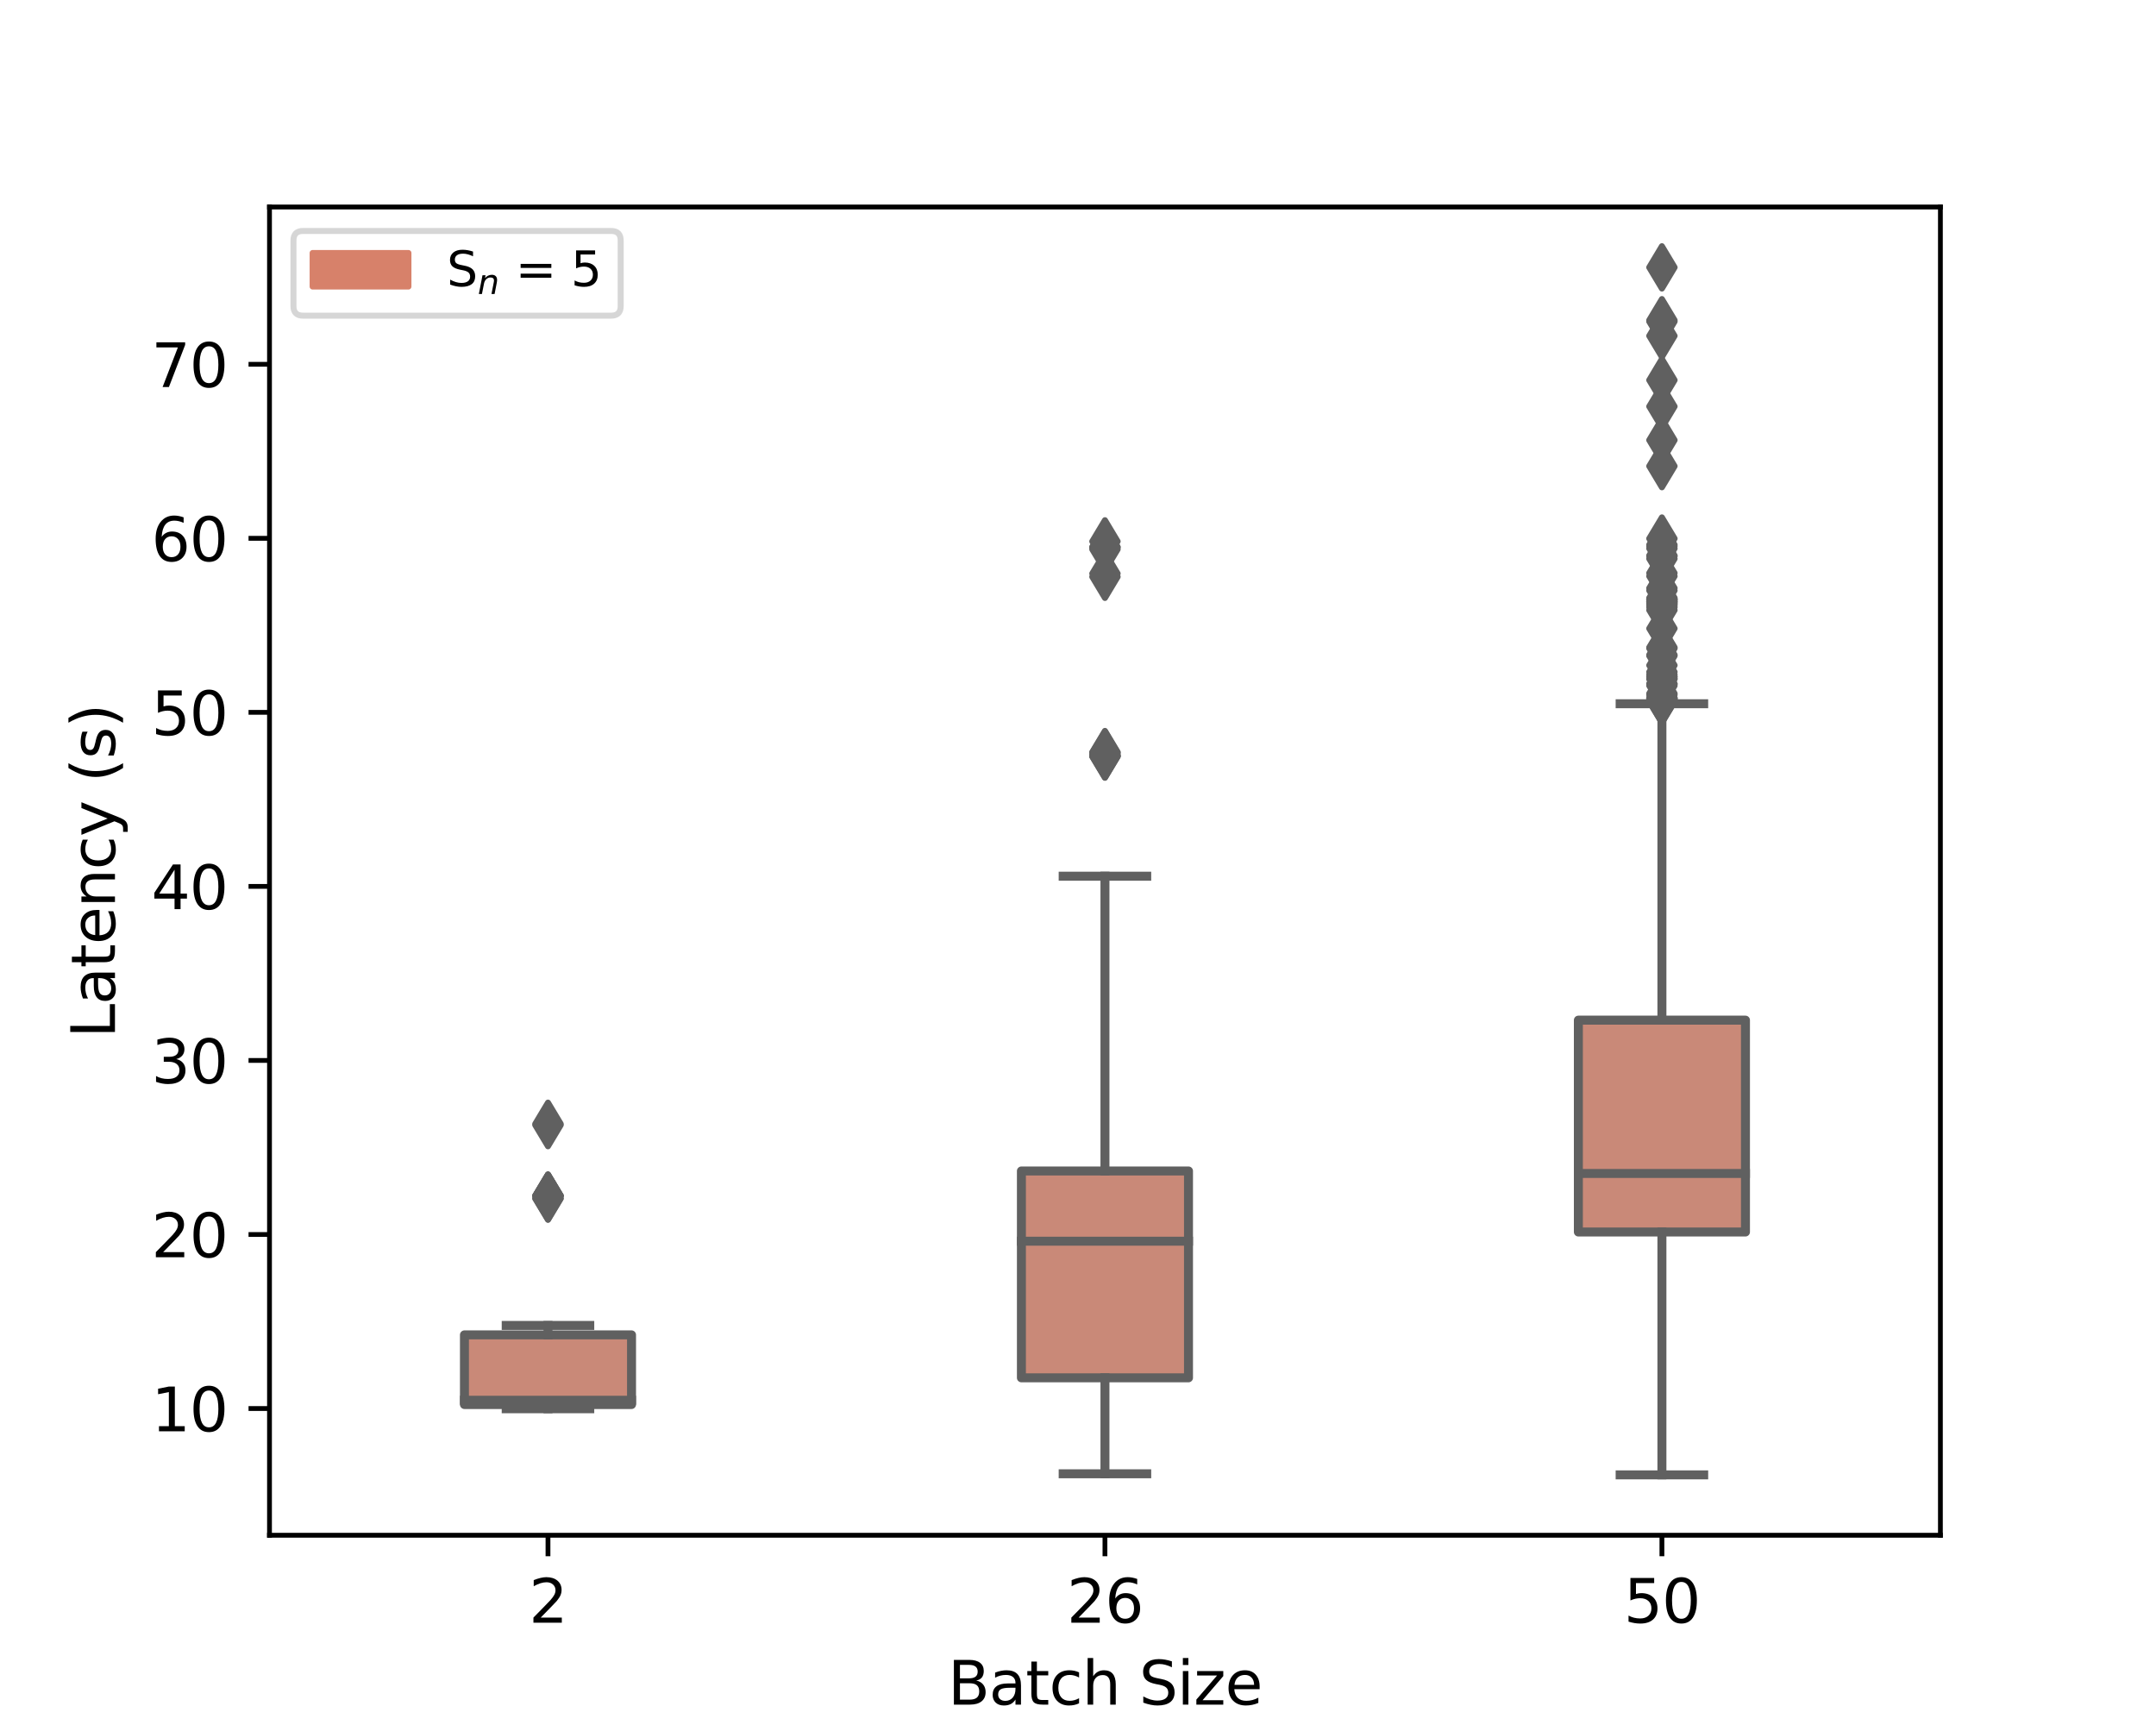<?xml version="1.0" encoding="utf-8" standalone="no"?>
<!DOCTYPE svg PUBLIC "-//W3C//DTD SVG 1.1//EN"
  "http://www.w3.org/Graphics/SVG/1.1/DTD/svg11.dtd">
<svg xmlns:xlink="http://www.w3.org/1999/xlink" width="360pt" height="288pt" viewBox="0 0 360 288" xmlns="http://www.w3.org/2000/svg" version="1.1">
 <defs>
  <style type="text/css">*{stroke-linejoin: round; stroke-linecap: butt}</style>
 </defs>
 <g id="figure_1">
  <g id="patch_1">
   <path d="M 0 288 
L 360 288 
L 360 0 
L 0 0 
z
" style="fill: #ffffff"/>
  </g>
  <g id="axes_1">
   <g id="patch_2">
    <path d="M 45 256.32 
L 324 256.32 
L 324 34.56 
L 45 34.56 
z
" style="fill: #ffffff"/>
   </g>
   <g id="patch_3">
    <path d="M 77.55 234.494 
L 105.45 234.494 
L 105.45 222.866 
L 77.55 222.866 
L 77.55 234.494 
z
" clip-path="url(#p6487ddadce)" style="fill: #c98978; stroke: #606060; stroke-width: 1.5; stroke-linejoin: miter"/>
   </g>
   <g id="patch_4">
    <path d="M 170.55 230.035 
L 198.45 230.035 
L 198.45 195.501 
L 170.55 195.501 
L 170.55 230.035 
z
" clip-path="url(#p6487ddadce)" style="fill: #c98978; stroke: #606060; stroke-width: 1.5; stroke-linejoin: miter"/>
   </g>
   <g id="patch_5">
    <path d="M 263.55 205.688 
L 291.45 205.688 
L 291.45 170.319 
L 263.55 170.319 
L 263.55 205.688 
z
" clip-path="url(#p6487ddadce)" style="fill: #c98978; stroke: #606060; stroke-width: 1.5; stroke-linejoin: miter"/>
   </g>
   <g id="matplotlib.axis_1">
    <g id="xtick_1">
     <g id="line2d_1">
      <defs>
       <path id="m1b11314f2c" d="M 0 0 
L 0 3.5 
" style="stroke: #000000; stroke-width: 0.8"/>
      </defs>
      <g>
       <use xlink:href="#m1b11314f2c" x="91.5" y="256.32" style="stroke: #000000; stroke-width: 0.8"/>
      </g>
     </g>
     <g id="text_1">
      <!-- 2 -->
      <g transform="translate(88.319 270.918) scale(0.1 -0.1)">
       <defs>
        <path id="DejaVuSans-32" d="M 1228 531 
L 3431 531 
L 3431 0 
L 469 0 
L 469 531 
Q 828 903 1448 1529 
Q 2069 2156 2228 2338 
Q 2531 2678 2651 2914 
Q 2772 3150 2772 3378 
Q 2772 3750 2511 3984 
Q 2250 4219 1831 4219 
Q 1534 4219 1204 4116 
Q 875 4013 500 3803 
L 500 4441 
Q 881 4594 1212 4672 
Q 1544 4750 1819 4750 
Q 2544 4750 2975 4387 
Q 3406 4025 3406 3419 
Q 3406 3131 3298 2873 
Q 3191 2616 2906 2266 
Q 2828 2175 2409 1742 
Q 1991 1309 1228 531 
z
" transform="scale(0.016)"/>
       </defs>
       <use xlink:href="#DejaVuSans-32"/>
      </g>
     </g>
    </g>
    <g id="xtick_2">
     <g id="line2d_2">
      <g>
       <use xlink:href="#m1b11314f2c" x="184.5" y="256.32" style="stroke: #000000; stroke-width: 0.8"/>
      </g>
     </g>
     <g id="text_2">
      <!-- 26 -->
      <g transform="translate(178.137 270.918) scale(0.1 -0.1)">
       <defs>
        <path id="DejaVuSans-36" d="M 2113 2584 
Q 1688 2584 1439 2293 
Q 1191 2003 1191 1497 
Q 1191 994 1439 701 
Q 1688 409 2113 409 
Q 2538 409 2786 701 
Q 3034 994 3034 1497 
Q 3034 2003 2786 2293 
Q 2538 2584 2113 2584 
z
M 3366 4563 
L 3366 3988 
Q 3128 4100 2886 4159 
Q 2644 4219 2406 4219 
Q 1781 4219 1451 3797 
Q 1122 3375 1075 2522 
Q 1259 2794 1537 2939 
Q 1816 3084 2150 3084 
Q 2853 3084 3261 2657 
Q 3669 2231 3669 1497 
Q 3669 778 3244 343 
Q 2819 -91 2113 -91 
Q 1303 -91 875 529 
Q 447 1150 447 2328 
Q 447 3434 972 4092 
Q 1497 4750 2381 4750 
Q 2619 4750 2861 4703 
Q 3103 4656 3366 4563 
z
" transform="scale(0.016)"/>
       </defs>
       <use xlink:href="#DejaVuSans-32"/>
       <use xlink:href="#DejaVuSans-36" x="63.623"/>
      </g>
     </g>
    </g>
    <g id="xtick_3">
     <g id="line2d_3">
      <g>
       <use xlink:href="#m1b11314f2c" x="277.5" y="256.32" style="stroke: #000000; stroke-width: 0.8"/>
      </g>
     </g>
     <g id="text_3">
      <!-- 50 -->
      <g transform="translate(271.137 270.918) scale(0.1 -0.1)">
       <defs>
        <path id="DejaVuSans-35" d="M 691 4666 
L 3169 4666 
L 3169 4134 
L 1269 4134 
L 1269 2991 
Q 1406 3038 1543 3061 
Q 1681 3084 1819 3084 
Q 2600 3084 3056 2656 
Q 3513 2228 3513 1497 
Q 3513 744 3044 326 
Q 2575 -91 1722 -91 
Q 1428 -91 1123 -41 
Q 819 9 494 109 
L 494 744 
Q 775 591 1075 516 
Q 1375 441 1709 441 
Q 2250 441 2565 725 
Q 2881 1009 2881 1497 
Q 2881 1984 2565 2268 
Q 2250 2553 1709 2553 
Q 1456 2553 1204 2497 
Q 953 2441 691 2322 
L 691 4666 
z
" transform="scale(0.016)"/>
        <path id="DejaVuSans-30" d="M 2034 4250 
Q 1547 4250 1301 3770 
Q 1056 3291 1056 2328 
Q 1056 1369 1301 889 
Q 1547 409 2034 409 
Q 2525 409 2770 889 
Q 3016 1369 3016 2328 
Q 3016 3291 2770 3770 
Q 2525 4250 2034 4250 
z
M 2034 4750 
Q 2819 4750 3233 4129 
Q 3647 3509 3647 2328 
Q 3647 1150 3233 529 
Q 2819 -91 2034 -91 
Q 1250 -91 836 529 
Q 422 1150 422 2328 
Q 422 3509 836 4129 
Q 1250 4750 2034 4750 
z
" transform="scale(0.016)"/>
       </defs>
       <use xlink:href="#DejaVuSans-35"/>
       <use xlink:href="#DejaVuSans-30" x="63.623"/>
      </g>
     </g>
    </g>
    <g id="text_4">
     <!-- Batch Size -->
     <g transform="translate(158.274 284.597) scale(0.1 -0.1)">
      <defs>
       <path id="DejaVuSans-42" d="M 1259 2228 
L 1259 519 
L 2272 519 
Q 2781 519 3026 730 
Q 3272 941 3272 1375 
Q 3272 1813 3026 2020 
Q 2781 2228 2272 2228 
L 1259 2228 
z
M 1259 4147 
L 1259 2741 
L 2194 2741 
Q 2656 2741 2882 2914 
Q 3109 3088 3109 3444 
Q 3109 3797 2882 3972 
Q 2656 4147 2194 4147 
L 1259 4147 
z
M 628 4666 
L 2241 4666 
Q 2963 4666 3353 4366 
Q 3744 4066 3744 3513 
Q 3744 3084 3544 2831 
Q 3344 2578 2956 2516 
Q 3422 2416 3680 2098 
Q 3938 1781 3938 1306 
Q 3938 681 3513 340 
Q 3088 0 2303 0 
L 628 0 
L 628 4666 
z
" transform="scale(0.016)"/>
       <path id="DejaVuSans-61" d="M 2194 1759 
Q 1497 1759 1228 1600 
Q 959 1441 959 1056 
Q 959 750 1161 570 
Q 1363 391 1709 391 
Q 2188 391 2477 730 
Q 2766 1069 2766 1631 
L 2766 1759 
L 2194 1759 
z
M 3341 1997 
L 3341 0 
L 2766 0 
L 2766 531 
Q 2569 213 2275 61 
Q 1981 -91 1556 -91 
Q 1019 -91 701 211 
Q 384 513 384 1019 
Q 384 1609 779 1909 
Q 1175 2209 1959 2209 
L 2766 2209 
L 2766 2266 
Q 2766 2663 2505 2880 
Q 2244 3097 1772 3097 
Q 1472 3097 1187 3025 
Q 903 2953 641 2809 
L 641 3341 
Q 956 3463 1253 3523 
Q 1550 3584 1831 3584 
Q 2591 3584 2966 3190 
Q 3341 2797 3341 1997 
z
" transform="scale(0.016)"/>
       <path id="DejaVuSans-74" d="M 1172 4494 
L 1172 3500 
L 2356 3500 
L 2356 3053 
L 1172 3053 
L 1172 1153 
Q 1172 725 1289 603 
Q 1406 481 1766 481 
L 2356 481 
L 2356 0 
L 1766 0 
Q 1100 0 847 248 
Q 594 497 594 1153 
L 594 3053 
L 172 3053 
L 172 3500 
L 594 3500 
L 594 4494 
L 1172 4494 
z
" transform="scale(0.016)"/>
       <path id="DejaVuSans-63" d="M 3122 3366 
L 3122 2828 
Q 2878 2963 2633 3030 
Q 2388 3097 2138 3097 
Q 1578 3097 1268 2742 
Q 959 2388 959 1747 
Q 959 1106 1268 751 
Q 1578 397 2138 397 
Q 2388 397 2633 464 
Q 2878 531 3122 666 
L 3122 134 
Q 2881 22 2623 -34 
Q 2366 -91 2075 -91 
Q 1284 -91 818 406 
Q 353 903 353 1747 
Q 353 2603 823 3093 
Q 1294 3584 2113 3584 
Q 2378 3584 2631 3529 
Q 2884 3475 3122 3366 
z
" transform="scale(0.016)"/>
       <path id="DejaVuSans-68" d="M 3513 2113 
L 3513 0 
L 2938 0 
L 2938 2094 
Q 2938 2591 2744 2837 
Q 2550 3084 2163 3084 
Q 1697 3084 1428 2787 
Q 1159 2491 1159 1978 
L 1159 0 
L 581 0 
L 581 4863 
L 1159 4863 
L 1159 2956 
Q 1366 3272 1645 3428 
Q 1925 3584 2291 3584 
Q 2894 3584 3203 3211 
Q 3513 2838 3513 2113 
z
" transform="scale(0.016)"/>
       <path id="DejaVuSans-20" transform="scale(0.016)"/>
       <path id="DejaVuSans-53" d="M 3425 4513 
L 3425 3897 
Q 3066 4069 2747 4153 
Q 2428 4238 2131 4238 
Q 1616 4238 1336 4038 
Q 1056 3838 1056 3469 
Q 1056 3159 1242 3001 
Q 1428 2844 1947 2747 
L 2328 2669 
Q 3034 2534 3370 2195 
Q 3706 1856 3706 1288 
Q 3706 609 3251 259 
Q 2797 -91 1919 -91 
Q 1588 -91 1214 -16 
Q 841 59 441 206 
L 441 856 
Q 825 641 1194 531 
Q 1563 422 1919 422 
Q 2459 422 2753 634 
Q 3047 847 3047 1241 
Q 3047 1584 2836 1778 
Q 2625 1972 2144 2069 
L 1759 2144 
Q 1053 2284 737 2584 
Q 422 2884 422 3419 
Q 422 4038 858 4394 
Q 1294 4750 2059 4750 
Q 2388 4750 2728 4690 
Q 3069 4631 3425 4513 
z
" transform="scale(0.016)"/>
       <path id="DejaVuSans-69" d="M 603 3500 
L 1178 3500 
L 1178 0 
L 603 0 
L 603 3500 
z
M 603 4863 
L 1178 4863 
L 1178 4134 
L 603 4134 
L 603 4863 
z
" transform="scale(0.016)"/>
       <path id="DejaVuSans-7a" d="M 353 3500 
L 3084 3500 
L 3084 2975 
L 922 459 
L 3084 459 
L 3084 0 
L 275 0 
L 275 525 
L 2438 3041 
L 353 3041 
L 353 3500 
z
" transform="scale(0.016)"/>
       <path id="DejaVuSans-65" d="M 3597 1894 
L 3597 1613 
L 953 1613 
Q 991 1019 1311 708 
Q 1631 397 2203 397 
Q 2534 397 2845 478 
Q 3156 559 3463 722 
L 3463 178 
Q 3153 47 2828 -22 
Q 2503 -91 2169 -91 
Q 1331 -91 842 396 
Q 353 884 353 1716 
Q 353 2575 817 3079 
Q 1281 3584 2069 3584 
Q 2775 3584 3186 3129 
Q 3597 2675 3597 1894 
z
M 3022 2063 
Q 3016 2534 2758 2815 
Q 2500 3097 2075 3097 
Q 1594 3097 1305 2825 
Q 1016 2553 972 2059 
L 3022 2063 
z
" transform="scale(0.016)"/>
      </defs>
      <use xlink:href="#DejaVuSans-42"/>
      <use xlink:href="#DejaVuSans-61" x="68.604"/>
      <use xlink:href="#DejaVuSans-74" x="129.883"/>
      <use xlink:href="#DejaVuSans-63" x="169.092"/>
      <use xlink:href="#DejaVuSans-68" x="224.072"/>
      <use xlink:href="#DejaVuSans-20" x="287.451"/>
      <use xlink:href="#DejaVuSans-53" x="319.238"/>
      <use xlink:href="#DejaVuSans-69" x="382.715"/>
      <use xlink:href="#DejaVuSans-7a" x="410.498"/>
      <use xlink:href="#DejaVuSans-65" x="462.988"/>
     </g>
    </g>
   </g>
   <g id="matplotlib.axis_2">
    <g id="ytick_1">
     <g id="line2d_4">
      <defs>
       <path id="mf4cec261e8" d="M 0 0 
L -3.5 0 
" style="stroke: #000000; stroke-width: 0.8"/>
      </defs>
      <g>
       <use xlink:href="#mf4cec261e8" x="45" y="235.161" style="stroke: #000000; stroke-width: 0.8"/>
      </g>
     </g>
     <g id="text_5">
      <!-- 10 -->
      <g transform="translate(25.275 238.96) scale(0.1 -0.1)">
       <defs>
        <path id="DejaVuSans-31" d="M 794 531 
L 1825 531 
L 1825 4091 
L 703 3866 
L 703 4441 
L 1819 4666 
L 2450 4666 
L 2450 531 
L 3481 531 
L 3481 0 
L 794 0 
L 794 531 
z
" transform="scale(0.016)"/>
       </defs>
       <use xlink:href="#DejaVuSans-31"/>
       <use xlink:href="#DejaVuSans-30" x="63.623"/>
      </g>
     </g>
    </g>
    <g id="ytick_2">
     <g id="line2d_5">
      <g>
       <use xlink:href="#mf4cec261e8" x="45" y="206.104" style="stroke: #000000; stroke-width: 0.8"/>
      </g>
     </g>
     <g id="text_6">
      <!-- 20 -->
      <g transform="translate(25.275 209.903) scale(0.1 -0.1)">
       <use xlink:href="#DejaVuSans-32"/>
       <use xlink:href="#DejaVuSans-30" x="63.623"/>
      </g>
     </g>
    </g>
    <g id="ytick_3">
     <g id="line2d_6">
      <g>
       <use xlink:href="#mf4cec261e8" x="45" y="177.047" style="stroke: #000000; stroke-width: 0.8"/>
      </g>
     </g>
     <g id="text_7">
      <!-- 30 -->
      <g transform="translate(25.275 180.846) scale(0.1 -0.1)">
       <defs>
        <path id="DejaVuSans-33" d="M 2597 2516 
Q 3050 2419 3304 2112 
Q 3559 1806 3559 1356 
Q 3559 666 3084 287 
Q 2609 -91 1734 -91 
Q 1441 -91 1130 -33 
Q 819 25 488 141 
L 488 750 
Q 750 597 1062 519 
Q 1375 441 1716 441 
Q 2309 441 2620 675 
Q 2931 909 2931 1356 
Q 2931 1769 2642 2001 
Q 2353 2234 1838 2234 
L 1294 2234 
L 1294 2753 
L 1863 2753 
Q 2328 2753 2575 2939 
Q 2822 3125 2822 3475 
Q 2822 3834 2567 4026 
Q 2313 4219 1838 4219 
Q 1578 4219 1281 4162 
Q 984 4106 628 3988 
L 628 4550 
Q 988 4650 1302 4700 
Q 1616 4750 1894 4750 
Q 2613 4750 3031 4423 
Q 3450 4097 3450 3541 
Q 3450 3153 3228 2886 
Q 3006 2619 2597 2516 
z
" transform="scale(0.016)"/>
       </defs>
       <use xlink:href="#DejaVuSans-33"/>
       <use xlink:href="#DejaVuSans-30" x="63.623"/>
      </g>
     </g>
    </g>
    <g id="ytick_4">
     <g id="line2d_7">
      <g>
       <use xlink:href="#mf4cec261e8" x="45" y="147.99" style="stroke: #000000; stroke-width: 0.8"/>
      </g>
     </g>
     <g id="text_8">
      <!-- 40 -->
      <g transform="translate(25.275 151.789) scale(0.1 -0.1)">
       <defs>
        <path id="DejaVuSans-34" d="M 2419 4116 
L 825 1625 
L 2419 1625 
L 2419 4116 
z
M 2253 4666 
L 3047 4666 
L 3047 1625 
L 3713 1625 
L 3713 1100 
L 3047 1100 
L 3047 0 
L 2419 0 
L 2419 1100 
L 313 1100 
L 313 1709 
L 2253 4666 
z
" transform="scale(0.016)"/>
       </defs>
       <use xlink:href="#DejaVuSans-34"/>
       <use xlink:href="#DejaVuSans-30" x="63.623"/>
      </g>
     </g>
    </g>
    <g id="ytick_5">
     <g id="line2d_8">
      <g>
       <use xlink:href="#mf4cec261e8" x="45" y="118.933" style="stroke: #000000; stroke-width: 0.8"/>
      </g>
     </g>
     <g id="text_9">
      <!-- 50 -->
      <g transform="translate(25.275 122.732) scale(0.1 -0.1)">
       <use xlink:href="#DejaVuSans-35"/>
       <use xlink:href="#DejaVuSans-30" x="63.623"/>
      </g>
     </g>
    </g>
    <g id="ytick_6">
     <g id="line2d_9">
      <g>
       <use xlink:href="#mf4cec261e8" x="45" y="89.876" style="stroke: #000000; stroke-width: 0.8"/>
      </g>
     </g>
     <g id="text_10">
      <!-- 60 -->
      <g transform="translate(25.275 93.675) scale(0.1 -0.1)">
       <use xlink:href="#DejaVuSans-36"/>
       <use xlink:href="#DejaVuSans-30" x="63.623"/>
      </g>
     </g>
    </g>
    <g id="ytick_7">
     <g id="line2d_10">
      <g>
       <use xlink:href="#mf4cec261e8" x="45" y="60.819" style="stroke: #000000; stroke-width: 0.8"/>
      </g>
     </g>
     <g id="text_11">
      <!-- 70 -->
      <g transform="translate(25.275 64.618) scale(0.1 -0.1)">
       <defs>
        <path id="DejaVuSans-37" d="M 525 4666 
L 3525 4666 
L 3525 4397 
L 1831 0 
L 1172 0 
L 2766 4134 
L 525 4134 
L 525 4666 
z
" transform="scale(0.016)"/>
       </defs>
       <use xlink:href="#DejaVuSans-37"/>
       <use xlink:href="#DejaVuSans-30" x="63.623"/>
      </g>
     </g>
    </g>
    <g id="text_12">
     <!-- Latency (s) -->
     <g transform="translate(19.195 173.299) rotate(-90) scale(0.1 -0.1)">
      <defs>
       <path id="DejaVuSans-4c" d="M 628 4666 
L 1259 4666 
L 1259 531 
L 3531 531 
L 3531 0 
L 628 0 
L 628 4666 
z
" transform="scale(0.016)"/>
       <path id="DejaVuSans-6e" d="M 3513 2113 
L 3513 0 
L 2938 0 
L 2938 2094 
Q 2938 2591 2744 2837 
Q 2550 3084 2163 3084 
Q 1697 3084 1428 2787 
Q 1159 2491 1159 1978 
L 1159 0 
L 581 0 
L 581 3500 
L 1159 3500 
L 1159 2956 
Q 1366 3272 1645 3428 
Q 1925 3584 2291 3584 
Q 2894 3584 3203 3211 
Q 3513 2838 3513 2113 
z
" transform="scale(0.016)"/>
       <path id="DejaVuSans-79" d="M 2059 -325 
Q 1816 -950 1584 -1140 
Q 1353 -1331 966 -1331 
L 506 -1331 
L 506 -850 
L 844 -850 
Q 1081 -850 1212 -737 
Q 1344 -625 1503 -206 
L 1606 56 
L 191 3500 
L 800 3500 
L 1894 763 
L 2988 3500 
L 3597 3500 
L 2059 -325 
z
" transform="scale(0.016)"/>
       <path id="DejaVuSans-28" d="M 1984 4856 
Q 1566 4138 1362 3434 
Q 1159 2731 1159 2009 
Q 1159 1288 1364 580 
Q 1569 -128 1984 -844 
L 1484 -844 
Q 1016 -109 783 600 
Q 550 1309 550 2009 
Q 550 2706 781 3412 
Q 1013 4119 1484 4856 
L 1984 4856 
z
" transform="scale(0.016)"/>
       <path id="DejaVuSans-73" d="M 2834 3397 
L 2834 2853 
Q 2591 2978 2328 3040 
Q 2066 3103 1784 3103 
Q 1356 3103 1142 2972 
Q 928 2841 928 2578 
Q 928 2378 1081 2264 
Q 1234 2150 1697 2047 
L 1894 2003 
Q 2506 1872 2764 1633 
Q 3022 1394 3022 966 
Q 3022 478 2636 193 
Q 2250 -91 1575 -91 
Q 1294 -91 989 -36 
Q 684 19 347 128 
L 347 722 
Q 666 556 975 473 
Q 1284 391 1588 391 
Q 1994 391 2212 530 
Q 2431 669 2431 922 
Q 2431 1156 2273 1281 
Q 2116 1406 1581 1522 
L 1381 1569 
Q 847 1681 609 1914 
Q 372 2147 372 2553 
Q 372 3047 722 3315 
Q 1072 3584 1716 3584 
Q 2034 3584 2315 3537 
Q 2597 3491 2834 3397 
z
" transform="scale(0.016)"/>
       <path id="DejaVuSans-29" d="M 513 4856 
L 1013 4856 
Q 1481 4119 1714 3412 
Q 1947 2706 1947 2009 
Q 1947 1309 1714 600 
Q 1481 -109 1013 -844 
L 513 -844 
Q 928 -128 1133 580 
Q 1338 1288 1338 2009 
Q 1338 2731 1133 3434 
Q 928 4138 513 4856 
z
" transform="scale(0.016)"/>
      </defs>
      <use xlink:href="#DejaVuSans-4c"/>
      <use xlink:href="#DejaVuSans-61" x="55.713"/>
      <use xlink:href="#DejaVuSans-74" x="116.992"/>
      <use xlink:href="#DejaVuSans-65" x="156.201"/>
      <use xlink:href="#DejaVuSans-6e" x="217.725"/>
      <use xlink:href="#DejaVuSans-63" x="281.104"/>
      <use xlink:href="#DejaVuSans-79" x="336.084"/>
      <use xlink:href="#DejaVuSans-20" x="395.264"/>
      <use xlink:href="#DejaVuSans-28" x="427.051"/>
      <use xlink:href="#DejaVuSans-73" x="466.064"/>
      <use xlink:href="#DejaVuSans-29" x="518.164"/>
     </g>
    </g>
   </g>
   <g id="line2d_11">
    <path d="M 91.5 234.494 
L 91.5 235.201 
" clip-path="url(#p6487ddadce)" style="fill: none; stroke: #606060; stroke-width: 1.5; stroke-linecap: square"/>
   </g>
   <g id="line2d_12">
    <path d="M 91.5 222.866 
L 91.5 221.289 
" clip-path="url(#p6487ddadce)" style="fill: none; stroke: #606060; stroke-width: 1.5; stroke-linecap: square"/>
   </g>
   <g id="line2d_13">
    <path d="M 84.525 235.201 
L 98.475 235.201 
" clip-path="url(#p6487ddadce)" style="fill: none; stroke: #606060; stroke-width: 1.5; stroke-linecap: square"/>
   </g>
   <g id="line2d_14">
    <path d="M 84.525 221.289 
L 98.475 221.289 
" clip-path="url(#p6487ddadce)" style="fill: none; stroke: #606060; stroke-width: 1.5; stroke-linecap: square"/>
   </g>
   <g id="line2d_15">
    <defs>
     <path id="mce9842cc37" d="M -0 3.536 
L 2.121 0 
L -0 -3.536 
L -2.121 -0 
z
" style="stroke: #606060; stroke-linejoin: miter"/>
    </defs>
    <g clip-path="url(#p6487ddadce)">
     <use xlink:href="#mce9842cc37" x="91.5" y="199.627" style="fill: #606060; stroke: #606060; stroke-linejoin: miter"/>
     <use xlink:href="#mce9842cc37" x="91.5" y="199.65" style="fill: #606060; stroke: #606060; stroke-linejoin: miter"/>
     <use xlink:href="#mce9842cc37" x="91.5" y="200.071" style="fill: #606060; stroke: #606060; stroke-linejoin: miter"/>
     <use xlink:href="#mce9842cc37" x="91.5" y="200.118" style="fill: #606060; stroke: #606060; stroke-linejoin: miter"/>
     <use xlink:href="#mce9842cc37" x="91.5" y="187.844" style="fill: #606060; stroke: #606060; stroke-linejoin: miter"/>
     <use xlink:href="#mce9842cc37" x="91.5" y="187.626" style="fill: #606060; stroke: #606060; stroke-linejoin: miter"/>
     <use xlink:href="#mce9842cc37" x="91.5" y="199.662" style="fill: #606060; stroke: #606060; stroke-linejoin: miter"/>
     <use xlink:href="#mce9842cc37" x="91.5" y="199.615" style="fill: #606060; stroke: #606060; stroke-linejoin: miter"/>
    </g>
   </g>
   <g id="line2d_16">
    <path d="M 184.5 230.035 
L 184.5 246.054 
" clip-path="url(#p6487ddadce)" style="fill: none; stroke: #606060; stroke-width: 1.5; stroke-linecap: square"/>
   </g>
   <g id="line2d_17">
    <path d="M 184.5 195.501 
L 184.5 146.29 
" clip-path="url(#p6487ddadce)" style="fill: none; stroke: #606060; stroke-width: 1.5; stroke-linecap: square"/>
   </g>
   <g id="line2d_18">
    <path d="M 177.525 246.054 
L 191.475 246.054 
" clip-path="url(#p6487ddadce)" style="fill: none; stroke: #606060; stroke-width: 1.5; stroke-linecap: square"/>
   </g>
   <g id="line2d_19">
    <path d="M 177.525 146.29 
L 191.475 146.29 
" clip-path="url(#p6487ddadce)" style="fill: none; stroke: #606060; stroke-width: 1.5; stroke-linecap: square"/>
   </g>
   <g id="line2d_20">
    <g clip-path="url(#p6487ddadce)">
     <use xlink:href="#mce9842cc37" x="184.5" y="125.909" style="fill: #606060; stroke: #606060; stroke-linejoin: miter"/>
     <use xlink:href="#mce9842cc37" x="184.5" y="125.654" style="fill: #606060; stroke: #606060; stroke-linejoin: miter"/>
     <use xlink:href="#mce9842cc37" x="184.5" y="125.564" style="fill: #606060; stroke: #606060; stroke-linejoin: miter"/>
     <use xlink:href="#mce9842cc37" x="184.5" y="126.27" style="fill: #606060; stroke: #606060; stroke-linejoin: miter"/>
     <use xlink:href="#mce9842cc37" x="184.5" y="126.325" style="fill: #606060; stroke: #606060; stroke-linejoin: miter"/>
     <use xlink:href="#mce9842cc37" x="184.5" y="126.185" style="fill: #606060; stroke: #606060; stroke-linejoin: miter"/>
     <use xlink:href="#mce9842cc37" x="184.5" y="126.151" style="fill: #606060; stroke: #606060; stroke-linejoin: miter"/>
     <use xlink:href="#mce9842cc37" x="184.5" y="91.393" style="fill: #606060; stroke: #606060; stroke-linejoin: miter"/>
     <use xlink:href="#mce9842cc37" x="184.5" y="96.3" style="fill: #606060; stroke: #606060; stroke-linejoin: miter"/>
     <use xlink:href="#mce9842cc37" x="184.5" y="90.387" style="fill: #606060; stroke: #606060; stroke-linejoin: miter"/>
     <use xlink:href="#mce9842cc37" x="184.5" y="91.718" style="fill: #606060; stroke: #606060; stroke-linejoin: miter"/>
     <use xlink:href="#mce9842cc37" x="184.5" y="95.751" style="fill: #606060; stroke: #606060; stroke-linejoin: miter"/>
     <use xlink:href="#mce9842cc37" x="184.5" y="91.308" style="fill: #606060; stroke: #606060; stroke-linejoin: miter"/>
    </g>
   </g>
   <g id="line2d_21">
    <path d="M 277.5 205.688 
L 277.5 246.24 
" clip-path="url(#p6487ddadce)" style="fill: none; stroke: #606060; stroke-width: 1.5; stroke-linecap: square"/>
   </g>
   <g id="line2d_22">
    <path d="M 277.5 170.319 
L 277.5 117.492 
" clip-path="url(#p6487ddadce)" style="fill: none; stroke: #606060; stroke-width: 1.5; stroke-linecap: square"/>
   </g>
   <g id="line2d_23">
    <path d="M 270.525 246.24 
L 284.475 246.24 
" clip-path="url(#p6487ddadce)" style="fill: none; stroke: #606060; stroke-width: 1.5; stroke-linecap: square"/>
   </g>
   <g id="line2d_24">
    <path d="M 270.525 117.492 
L 284.475 117.492 
" clip-path="url(#p6487ddadce)" style="fill: none; stroke: #606060; stroke-width: 1.5; stroke-linecap: square"/>
   </g>
   <g id="line2d_25">
    <g clip-path="url(#p6487ddadce)">
     <use xlink:href="#mce9842cc37" x="277.5" y="116.69" style="fill: #606060; stroke: #606060; stroke-linejoin: miter"/>
     <use xlink:href="#mce9842cc37" x="277.5" y="117.137" style="fill: #606060; stroke: #606060; stroke-linejoin: miter"/>
     <use xlink:href="#mce9842cc37" x="277.5" y="116.704" style="fill: #606060; stroke: #606060; stroke-linejoin: miter"/>
     <use xlink:href="#mce9842cc37" x="277.5" y="116.498" style="fill: #606060; stroke: #606060; stroke-linejoin: miter"/>
     <use xlink:href="#mce9842cc37" x="277.5" y="104.927" style="fill: #606060; stroke: #606060; stroke-linejoin: miter"/>
     <use xlink:href="#mce9842cc37" x="277.5" y="112.189" style="fill: #606060; stroke: #606060; stroke-linejoin: miter"/>
     <use xlink:href="#mce9842cc37" x="277.5" y="96.202" style="fill: #606060; stroke: #606060; stroke-linejoin: miter"/>
     <use xlink:href="#mce9842cc37" x="277.5" y="114.197" style="fill: #606060; stroke: #606060; stroke-linejoin: miter"/>
     <use xlink:href="#mce9842cc37" x="277.5" y="112.642" style="fill: #606060; stroke: #606060; stroke-linejoin: miter"/>
     <use xlink:href="#mce9842cc37" x="277.5" y="114.165" style="fill: #606060; stroke: #606060; stroke-linejoin: miter"/>
     <use xlink:href="#mce9842cc37" x="277.5" y="114.484" style="fill: #606060; stroke: #606060; stroke-linejoin: miter"/>
     <use xlink:href="#mce9842cc37" x="277.5" y="77.823" style="fill: #606060; stroke: #606060; stroke-linejoin: miter"/>
     <use xlink:href="#mce9842cc37" x="277.5" y="91.576" style="fill: #606060; stroke: #606060; stroke-linejoin: miter"/>
     <use xlink:href="#mce9842cc37" x="277.5" y="98.189" style="fill: #606060; stroke: #606060; stroke-linejoin: miter"/>
     <use xlink:href="#mce9842cc37" x="277.5" y="101.868" style="fill: #606060; stroke: #606060; stroke-linejoin: miter"/>
     <use xlink:href="#mce9842cc37" x="277.5" y="117.111" style="fill: #606060; stroke: #606060; stroke-linejoin: miter"/>
     <use xlink:href="#mce9842cc37" x="277.5" y="113.339" style="fill: #606060; stroke: #606060; stroke-linejoin: miter"/>
     <use xlink:href="#mce9842cc37" x="277.5" y="116.568" style="fill: #606060; stroke: #606060; stroke-linejoin: miter"/>
     <use xlink:href="#mce9842cc37" x="277.5" y="100.162" style="fill: #606060; stroke: #606060; stroke-linejoin: miter"/>
     <use xlink:href="#mce9842cc37" x="277.5" y="112.933" style="fill: #606060; stroke: #606060; stroke-linejoin: miter"/>
     <use xlink:href="#mce9842cc37" x="277.5" y="113.043" style="fill: #606060; stroke: #606060; stroke-linejoin: miter"/>
     <use xlink:href="#mce9842cc37" x="277.5" y="93.284" style="fill: #606060; stroke: #606060; stroke-linejoin: miter"/>
     <use xlink:href="#mce9842cc37" x="277.5" y="91.215" style="fill: #606060; stroke: #606060; stroke-linejoin: miter"/>
     <use xlink:href="#mce9842cc37" x="277.5" y="109.504" style="fill: #606060; stroke: #606060; stroke-linejoin: miter"/>
     <use xlink:href="#mce9842cc37" x="277.5" y="109.324" style="fill: #606060; stroke: #606060; stroke-linejoin: miter"/>
     <use xlink:href="#mce9842cc37" x="277.5" y="108.089" style="fill: #606060; stroke: #606060; stroke-linejoin: miter"/>
     <use xlink:href="#mce9842cc37" x="277.5" y="92.75" style="fill: #606060; stroke: #606060; stroke-linejoin: miter"/>
     <use xlink:href="#mce9842cc37" x="277.5" y="100.124" style="fill: #606060; stroke: #606060; stroke-linejoin: miter"/>
     <use xlink:href="#mce9842cc37" x="277.5" y="95.673" style="fill: #606060; stroke: #606060; stroke-linejoin: miter"/>
     <use xlink:href="#mce9842cc37" x="277.5" y="100.453" style="fill: #606060; stroke: #606060; stroke-linejoin: miter"/>
     <use xlink:href="#mce9842cc37" x="277.5" y="100.403" style="fill: #606060; stroke: #606060; stroke-linejoin: miter"/>
     <use xlink:href="#mce9842cc37" x="277.5" y="99.828" style="fill: #606060; stroke: #606060; stroke-linejoin: miter"/>
     <use xlink:href="#mce9842cc37" x="277.5" y="100.008" style="fill: #606060; stroke: #606060; stroke-linejoin: miter"/>
     <use xlink:href="#mce9842cc37" x="277.5" y="92.872" style="fill: #606060; stroke: #606060; stroke-linejoin: miter"/>
     <use xlink:href="#mce9842cc37" x="277.5" y="67.859" style="fill: #606060; stroke: #606060; stroke-linejoin: miter"/>
     <use xlink:href="#mce9842cc37" x="277.5" y="56.074" style="fill: #606060; stroke: #606060; stroke-linejoin: miter"/>
     <use xlink:href="#mce9842cc37" x="277.5" y="111.076" style="fill: #606060; stroke: #606060; stroke-linejoin: miter"/>
     <use xlink:href="#mce9842cc37" x="277.5" y="98.584" style="fill: #606060; stroke: #606060; stroke-linejoin: miter"/>
     <use xlink:href="#mce9842cc37" x="277.5" y="73.479" style="fill: #606060; stroke: #606060; stroke-linejoin: miter"/>
     <use xlink:href="#mce9842cc37" x="277.5" y="53.683" style="fill: #606060; stroke: #606060; stroke-linejoin: miter"/>
     <use xlink:href="#mce9842cc37" x="277.5" y="53.465" style="fill: #606060; stroke: #606060; stroke-linejoin: miter"/>
     <use xlink:href="#mce9842cc37" x="277.5" y="116.916" style="fill: #606060; stroke: #606060; stroke-linejoin: miter"/>
     <use xlink:href="#mce9842cc37" x="277.5" y="116.01" style="fill: #606060; stroke: #606060; stroke-linejoin: miter"/>
     <use xlink:href="#mce9842cc37" x="277.5" y="108.251" style="fill: #606060; stroke: #606060; stroke-linejoin: miter"/>
     <use xlink:href="#mce9842cc37" x="277.5" y="89.914" style="fill: #606060; stroke: #606060; stroke-linejoin: miter"/>
     <use xlink:href="#mce9842cc37" x="277.5" y="101.13" style="fill: #606060; stroke: #606060; stroke-linejoin: miter"/>
     <use xlink:href="#mce9842cc37" x="277.5" y="101.391" style="fill: #606060; stroke: #606060; stroke-linejoin: miter"/>
     <use xlink:href="#mce9842cc37" x="277.5" y="100.583" style="fill: #606060; stroke: #606060; stroke-linejoin: miter"/>
     <use xlink:href="#mce9842cc37" x="277.5" y="90.951" style="fill: #606060; stroke: #606060; stroke-linejoin: miter"/>
     <use xlink:href="#mce9842cc37" x="277.5" y="100.888" style="fill: #606060; stroke: #606060; stroke-linejoin: miter"/>
     <use xlink:href="#mce9842cc37" x="277.5" y="100.766" style="fill: #606060; stroke: #606060; stroke-linejoin: miter"/>
     <use xlink:href="#mce9842cc37" x="277.5" y="63.463" style="fill: #606060; stroke: #606060; stroke-linejoin: miter"/>
     <use xlink:href="#mce9842cc37" x="277.5" y="115.78" style="fill: #606060; stroke: #606060; stroke-linejoin: miter"/>
     <use xlink:href="#mce9842cc37" x="277.5" y="113.357" style="fill: #606060; stroke: #606060; stroke-linejoin: miter"/>
     <use xlink:href="#mce9842cc37" x="277.5" y="44.64" style="fill: #606060; stroke: #606060; stroke-linejoin: miter"/>
    </g>
   </g>
   <g id="line2d_26">
    <path d="M 77.55 233.776 
L 105.45 233.776 
" clip-path="url(#p6487ddadce)" style="fill: none; stroke: #606060; stroke-width: 1.5; stroke-linecap: square"/>
   </g>
   <g id="line2d_27">
    <path d="M 170.55 207.222 
L 198.45 207.222 
" clip-path="url(#p6487ddadce)" style="fill: none; stroke: #606060; stroke-width: 1.5; stroke-linecap: square"/>
   </g>
   <g id="line2d_28">
    <path d="M 263.55 195.918 
L 291.45 195.918 
" clip-path="url(#p6487ddadce)" style="fill: none; stroke: #606060; stroke-width: 1.5; stroke-linecap: square"/>
   </g>
   <g id="patch_6">
    <path d="M 45 256.32 
L 45 34.56 
" style="fill: none; stroke: #000000; stroke-width: 0.8; stroke-linejoin: miter; stroke-linecap: square"/>
   </g>
   <g id="patch_7">
    <path d="M 324 256.32 
L 324 34.56 
" style="fill: none; stroke: #000000; stroke-width: 0.8; stroke-linejoin: miter; stroke-linecap: square"/>
   </g>
   <g id="patch_8">
    <path d="M 45 256.32 
L 324 256.32 
" style="fill: none; stroke: #000000; stroke-width: 0.8; stroke-linejoin: miter; stroke-linecap: square"/>
   </g>
   <g id="patch_9">
    <path d="M 45 34.56 
L 324 34.56 
" style="fill: none; stroke: #000000; stroke-width: 0.8; stroke-linejoin: miter; stroke-linecap: square"/>
   </g>
   <g id="legend_1">
    <g id="patch_10">
     <path d="M 50.6 52.703 
L 102.04 52.703 
Q 103.64 52.703 103.64 51.102 
L 103.64 40.16 
Q 103.64 38.56 102.04 38.56 
L 50.6 38.56 
Q 49 38.56 49 40.16 
L 49 51.102 
Q 49 52.703 50.6 52.703 
z
" style="fill: #ffffff; opacity: 0.8; stroke: #cccccc; stroke-linejoin: miter"/>
    </g>
    <g id="patch_11">
     <path d="M 52.2 47.839 
L 68.2 47.839 
L 68.2 42.239 
L 52.2 42.239 
z
" style="fill: #d7816a; stroke: #d7816a; stroke-linejoin: miter"/>
    </g>
    <g id="text_13">
     <!-- S$_n$ = 5 -->
     <g transform="translate(74.6 47.839) scale(0.08 -0.08)">
      <defs>
       <path id="DejaVuSans-Oblique-6e" d="M 3566 2113 
L 3156 0 
L 2578 0 
L 2988 2091 
Q 3016 2238 3031 2350 
Q 3047 2463 3047 2528 
Q 3047 2791 2881 2937 
Q 2716 3084 2419 3084 
Q 1956 3084 1622 2776 
Q 1288 2469 1184 1941 
L 800 0 
L 225 0 
L 903 3500 
L 1478 3500 
L 1363 2950 
Q 1603 3253 1940 3418 
Q 2278 3584 2650 3584 
Q 3113 3584 3367 3334 
Q 3622 3084 3622 2631 
Q 3622 2519 3608 2391 
Q 3594 2263 3566 2113 
z
" transform="scale(0.016)"/>
       <path id="DejaVuSans-3d" d="M 678 2906 
L 4684 2906 
L 4684 2381 
L 678 2381 
L 678 2906 
z
M 678 1631 
L 4684 1631 
L 4684 1100 
L 678 1100 
L 678 1631 
z
" transform="scale(0.016)"/>
      </defs>
      <use xlink:href="#DejaVuSans-53" transform="translate(0 0.781)"/>
      <use xlink:href="#DejaVuSans-Oblique-6e" transform="translate(64.434 -15.625) scale(0.7)"/>
      <use xlink:href="#DejaVuSans-20" transform="translate(111.533 0.781)"/>
      <use xlink:href="#DejaVuSans-3d" transform="translate(143.32 0.781)"/>
      <use xlink:href="#DejaVuSans-20" transform="translate(227.109 0.781)"/>
      <use xlink:href="#DejaVuSans-35" transform="translate(258.896 0.781)"/>
     </g>
    </g>
   </g>
  </g>
 </g>
 <defs>
  <clipPath id="p6487ddadce">
   <rect x="45" y="34.56" width="279" height="221.76"/>
  </clipPath>
 </defs>
</svg>
